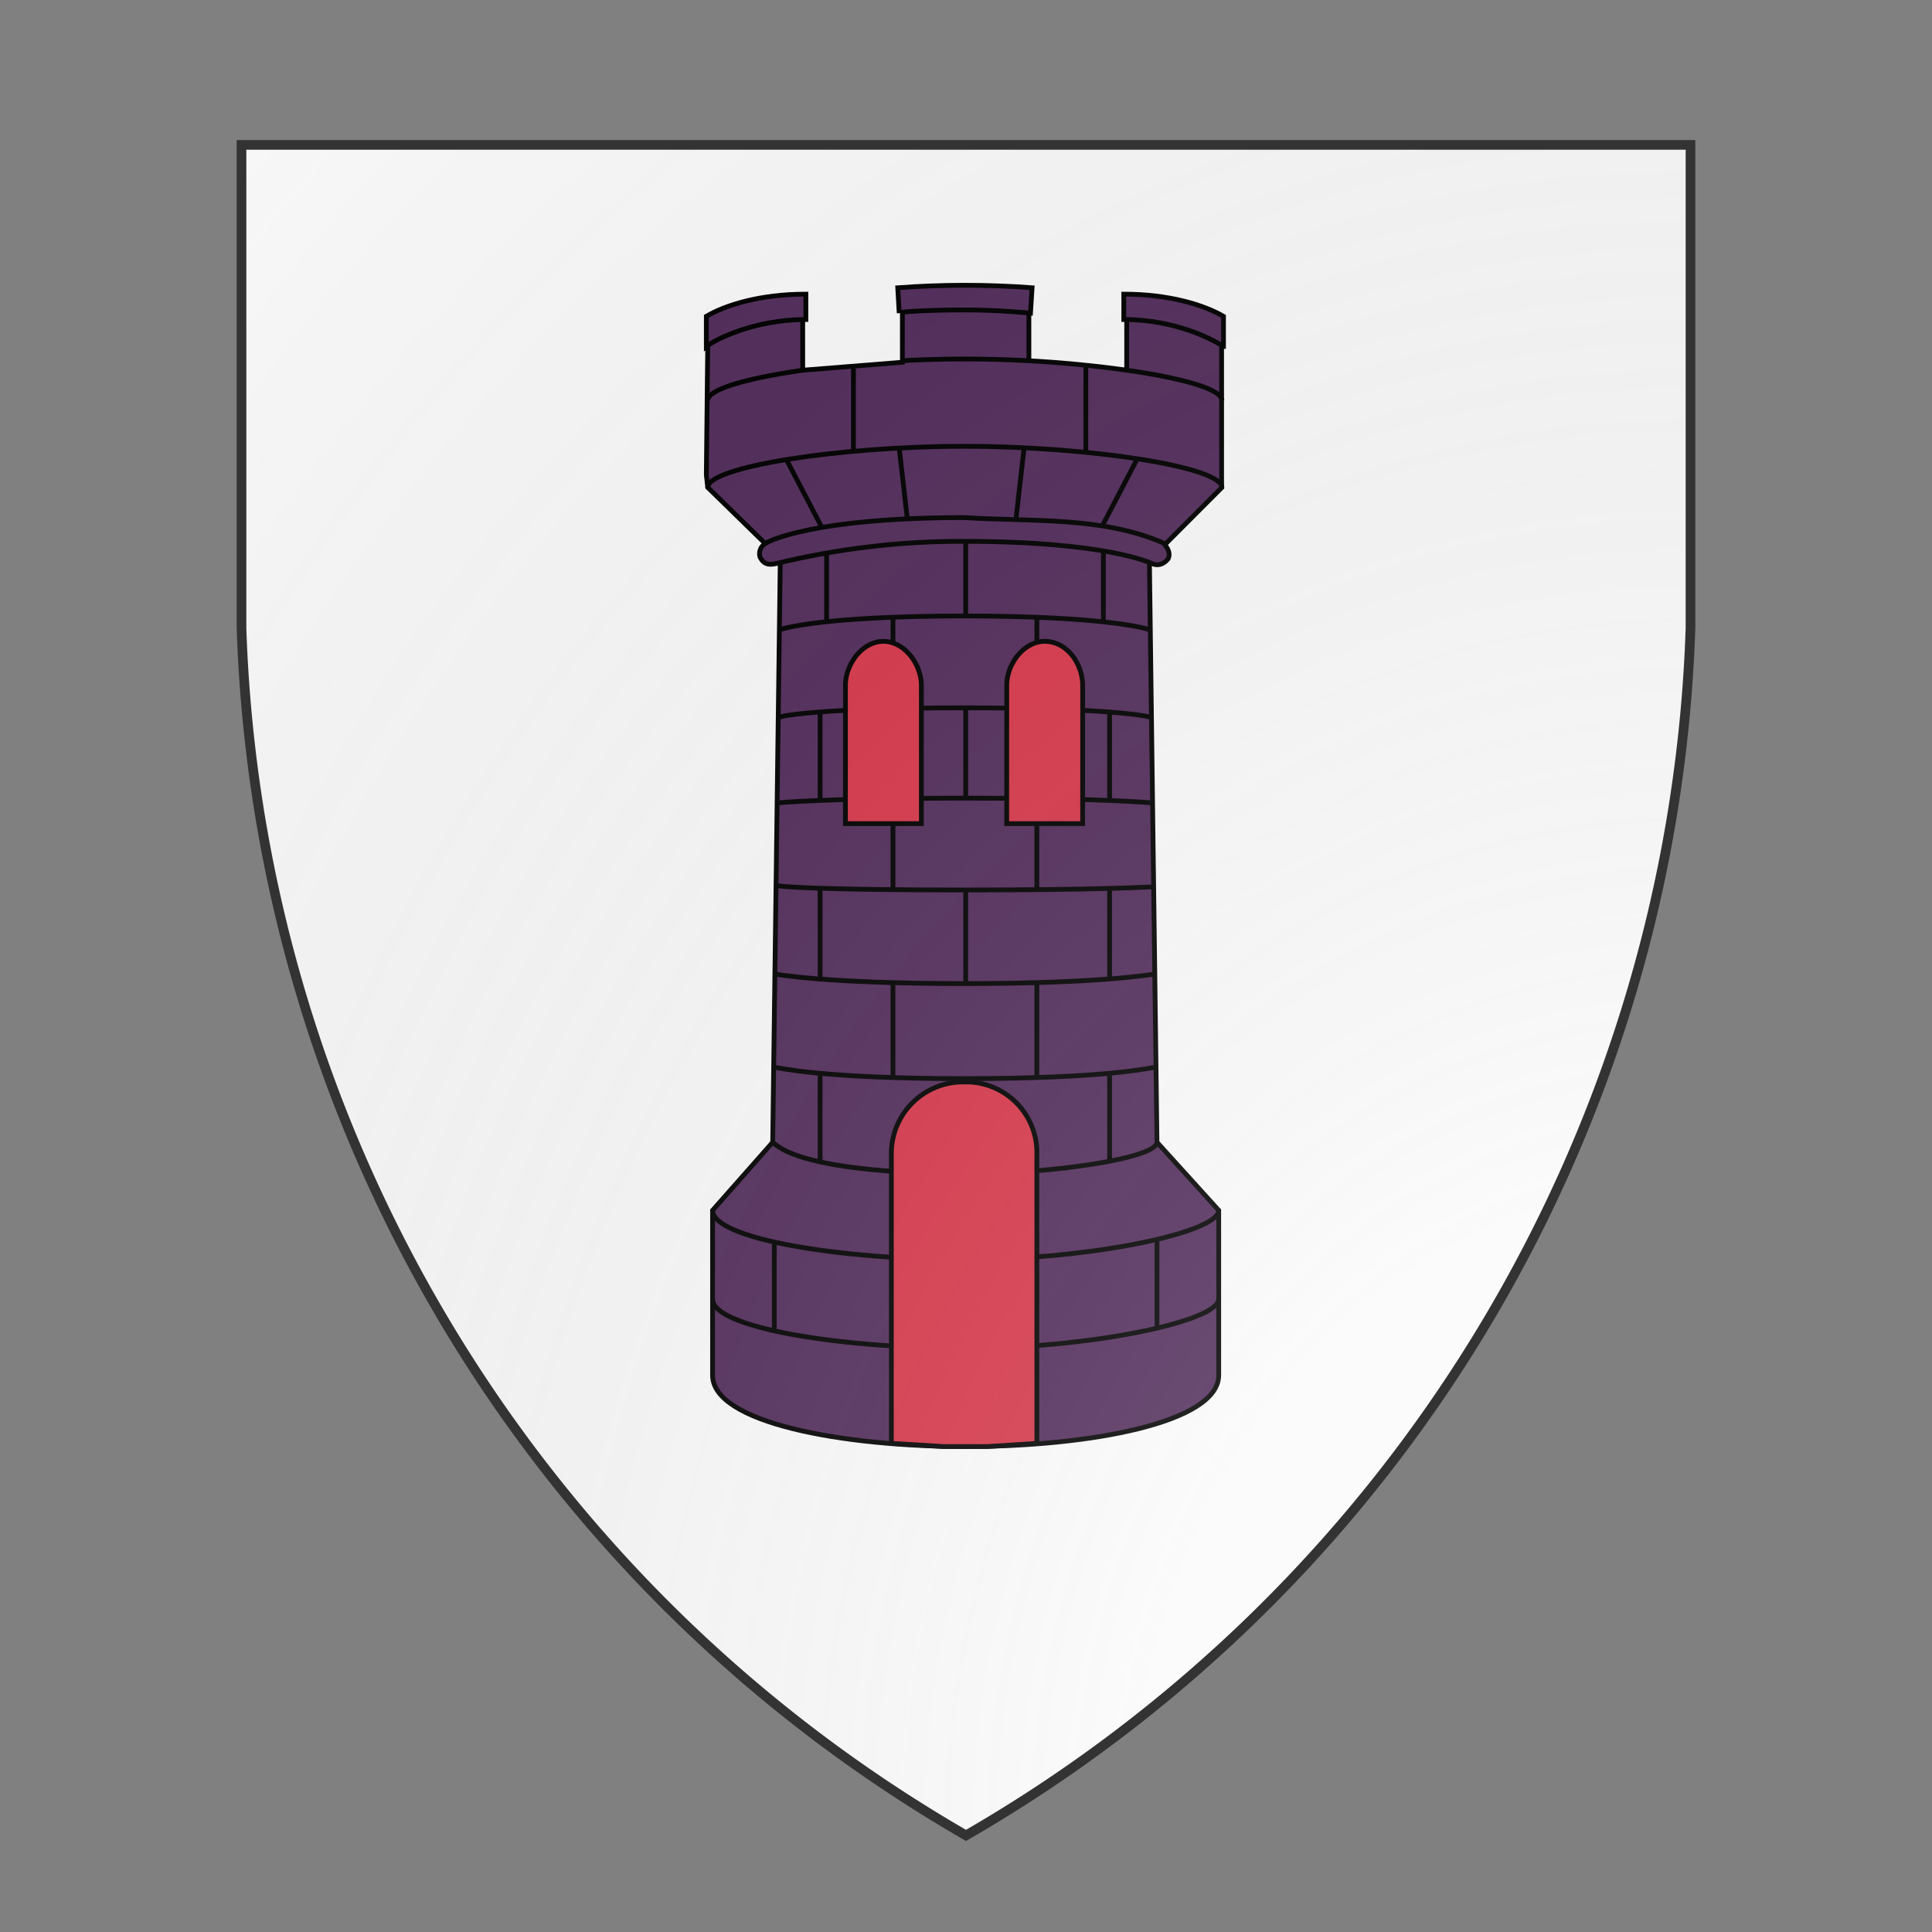 <svg id="coaworld_burg_89_burg_89_s0" width="500" height="500" viewBox="0 10 200 200" xmlns="http://www.w3.org/2000/svg" xmlns:x="http://www.w3.org/1999/xlink"><rect x="0" y="10" width="200" height="200" fill="#808080" stroke="none"/><defs><clipPath id="heater_coaworld_burg_89_burg_89_s0"><path d="m25,25 h150 v50 a150,150,0,0,1,-75,125 a150,150,0,0,1,-75,-125 z"/></clipPath><g id="tower_coaworld_burg_89_burg_89_s0" stroke-width=".33"><path d="m113.18 118.83 4.26 4.7v11.38c0 3.28-8.95 4.92-17.46 4.92s-17.47-1.64-17.47-4.92v-11.38l4.15-4.7h26.52z"/><path d="m87.2 77.36-.54 41.47c2.18 2.08 11.13 2.18 13.32 2.18 6 0 13.2-1.09 13.2-2.18l-.54-41.47m-8.3-12.47v-4.15l-8.73-.11V65l-6.88.55v-4.27c-3.82.55-6.55 1.31-6.55 2.19l-.1 9.3.08.73c11.35-1.31 24.23-1.86 35.48.03V63.36c0-.77-2.73-1.54-6.55-2.08v4.26"/><path d="M82.08 63.9v-2.07c1.3-.77 3.7-1.53 6.87-1.53v1.75c-3.6 0-6.33 1.42-6.87 1.86zm35.58 9.74c0-1.42-9.17-2.84-17.8-2.84s-17.68 1.42-17.68 2.84l4.37 4.27c0-.77 6.22-1.75 13.43-1.75s13.42 1.31 13.42 1.75z"/><path d="M113.95 78.57c-.34.4-.72.49-1.1.33 0 0-3.05-1.54-12.98-1.54-4.37-.02-8.73.5-13 1.54-.64.14-.88-.07-1.08-.44-.11-.33 0-.77.43-.99.11-.1 3.28-1.75 13.65-1.75 4.47.29 9.5-.1 13.75 1.75.34.39.5.73.33 1.1z"/><path d="M104.45 61.61s-2.18-.22-4.47-.22c-2.4 0-4.59.11-4.59.22l-.1-1.75c3.05-.23 6.21-.23 9.27 0zm13.32 2.3v-2.08c-1.32-.77-3.72-1.53-6.88-1.53v1.75c3.6 0 6.22 1.42 6.87 1.86z"/><g fill="none"><path d="M82.51 123.53c0 1.97 8.84 3.4 17.47 3.4s17.46-1.87 17.46-3.4m-34.93 6.13c0 1.97 8.84 3.39 17.47 3.39s17.46-1.86 17.46-3.4"/><path d="M88.73 65.55c-3.82.55-6.55 1.31-6.55 2.08m35.48 0c0-.77-2.73-1.53-6.55-2.08a81.86 82.05 0 0 0-15.5-.66"/><path d="M87.1 83.49c.1-.1 3.05-.98 12.77-.98s12.66.87 12.88.98M87.1 89.51c.1-.11 3.05-.66 12.77-.66s12.66.55 12.88.66M87.1 95.4c.1 0 3.05-.32 12.77-.32s12.66.32 12.88.32m.22 5.8c-.22 0-3.39.22-13.1.22s-12.88-.22-13-.33m26.2 6.13c-.21 0-3.49.66-13.2.66s-13-.66-13.1-.66m26.2 6.45c-.22 0-3.17.77-13.1.77-9.83 0-12.88-.77-13-.77"/><path d="M108.27 65.22v6.02m-16.04-6.02v6.02m7.75 23.96v-6.35m9.93 6.35v-6.13M89.93 95.2v-6.13m5.03 12.36V95.2m9.93 6.23v-6.12m-4.91-12.8v-5.15m9.5 5.58v-4.81m-19.1 4.81v-4.81m4.58 10.72v-6.34m9.93 6.34v-6.24m-4.91 25.17v-6.35m9.93 6.24v-6.24m-19.98 6.24v-6.24m5.03 13.02v-6.67m9.93 6.56v-6.45m5.02 12.36v-6.02m-19.98 6.02v-6.02m10.05 12.91v-6.34m0 19.03v-6.45m-13.21-1.43v-6.23m26.41 6.02v-6.24m-3.82-49.12 2.4-4.6m-8.3 3.94.55-4.81m-13.97 5.47-2.4-4.6m8.3 3.94-.55-4.81"/></g><path class="secondary" d="M98.45 139.83h3.05l3.39-.22v-19.9a4.88 4.88 0 0 0-5.02-5.04 4.94 4.94 0 0 0-5.02 5.03v19.91l3.6.22zm4.36-52.51c0-1.53 1.2-3.06 2.62-3.06 1.53 0 2.62 1.53 2.62 3.06v9.52h-5.24v-9.52zm-11.13 0c0-1.53 1.2-3.06 2.62-3.06s2.62 1.53 2.62 3.06v9.52h-5.24v-9.52z"/></g><radialGradient id="backlight" cx="100%" cy="100%" r="150%"><stop stop-color="#fff" stop-opacity=".3" offset="0"/><stop stop-color="#fff" stop-opacity=".15" offset=".25"/><stop stop-color="#000" stop-opacity="0" offset="1"/></radialGradient></defs><g clip-path="url(#heater_coaworld_burg_89_burg_89_s0)"><rect x="0" y="0" width="200" height="200" fill="#fafafa"/><g fill="#522d5b" stroke="#000"><style>
      g.secondary,path.secondary {fill: #d7374a;}
      g.tertiary,path.tertiary {fill: #522d5b;}
    </style><use x:href="#tower_coaworld_burg_89_burg_89_s0" transform="translate(-50 -50) scale(1.5)"/></g></g><path d="m25,25 h150 v50 a150,150,0,0,1,-75,125 a150,150,0,0,1,-75,-125 z" fill="url(#backlight)" stroke="#333"/></svg>